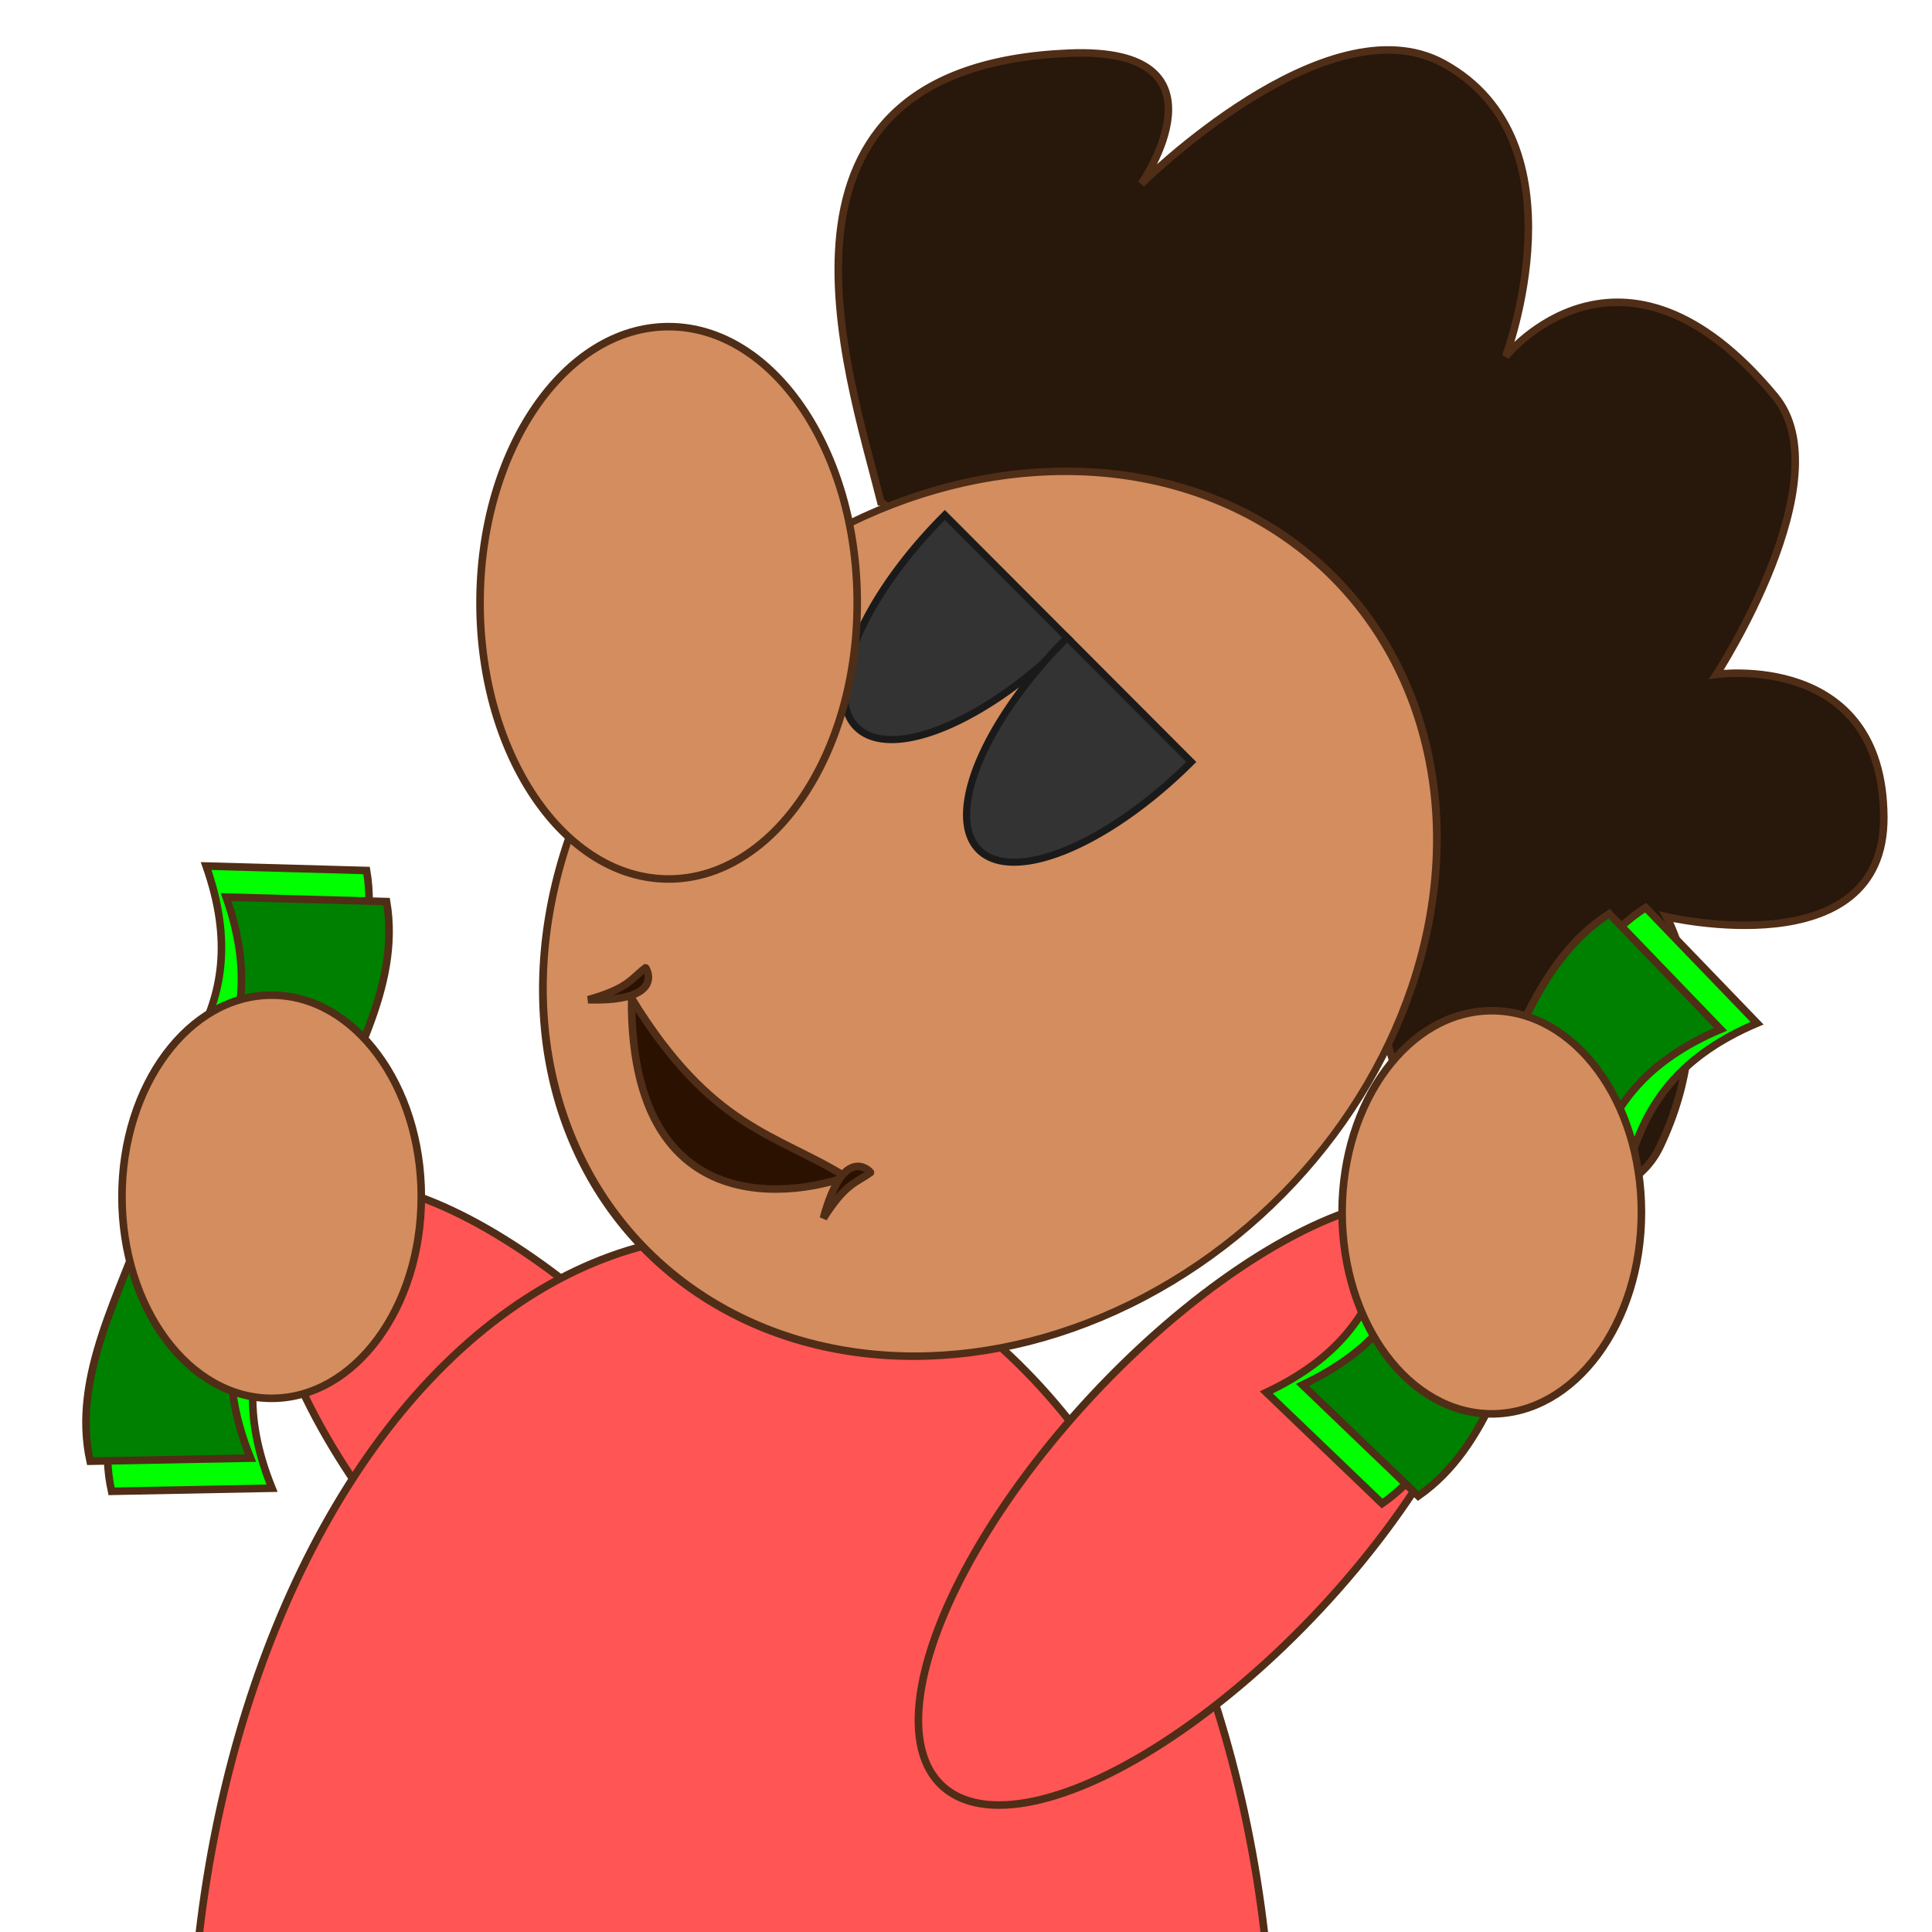 <?xml version="1.0" encoding="UTF-8"?>
<svg width="256" height="256" version="1.1" viewBox="0 0 67.733 67.733" xmlns="http://www.w3.org/2000/svg"><g stroke="#502d16"><g stroke-width=".265"><path d="m9.537 52.175c-1.063-2.626-0.738-4.485 0.026-6.102l-3.566-2.648c-0.99 2.944-2.745 5.865-2.086 8.858z" fill="#0f0"/><path d="m8.785 51.12c-1.063-2.626-0.738-4.485 0.026-6.102l-3.566-2.648c-0.99 2.944-2.745 5.865-2.086 8.858z" fill="#008000"/><path d="m7.227 30.362c0.939 2.673 0.527 4.515-0.313 6.094l3.438 2.813c1.127-2.894 3.017-5.73 2.5-8.75z" fill="#0f0"/><path d="m7.928 31.451c0.939 2.673 0.527 4.515-0.313 6.094l3.438 2.813c1.127-2.894 3.017-5.73 2.5-8.75z" fill="#008000"/></g><g><g stroke-width=".265"><ellipse transform="matrix(-.731 .682 .682 .731 0 0)" cx="21.254" cy="51.431" rx="5.475" ry="13.6" fill="#f55"/><ellipse transform="scale(-1,1)" cx="-9.523" cy="41.956" rx="5.247" ry="7.067" fill="#d38d5f"/><ellipse cx="25.658" cy="73.205" rx="18.985" ry="29.923" fill="#f55"/><path d="m30.879 17.593c-1.145-4.58-4.855-15.256 6.601-15.729 5.882-0.243 2.532 4.583 2.532 4.583s6.495-6.46 10.587-4.226c5.018 2.74 2.187 10.278 2.187 10.278s4.058-5.089 9.437 1.389c2.412 2.904-2.049 9.755-2.049 9.755s5.833-0.833 5.869 5c0.033 5.305-7.618 3.499-7.618 3.499s1.971 3.431-0.229 8.056c-1.188 2.497-5.027 2.043-7.135 0.694-2.611-1.669-2.319-6.562-4.373-9.306-4.218-5.633-15.808-13.993-15.808-13.993z" fill="#28170b"/></g><ellipse transform="matrix(1 0 -.169 .986 0 0)" cx="40.195" cy="32.489" rx="15.444" ry="15.732" fill="#d38d5f" stroke-width=".267"/></g><g fill="#2b1100" stroke-width=".265"><path d="m22.142 35.001c2.812 4.581 5.072 4.745 7.5 6.25-0.009 0.07-7.555 2.783-7.5-6.25z"/><path d="m20.621 35.049c1.435-0.403 1.518-0.753 2.012-1.119 0.021 0.002 0.734 1.196-2.012 1.119z"/><path d="m28.867 42.71c0.799-1.258 1.158-1.237 1.651-1.605 0.004-0.021-0.934-1.048-1.651 1.605z"/></g><g><ellipse transform="matrix(1 0 -.627 .779 0 0)" cx="52.29" cy="29.778" rx=".691" ry="2.579" fill="#28170b" stroke-width=".3"/><ellipse transform="matrix(1 0 -.627 .779 0 0)" cx="56.699" cy="32.563" rx=".691" ry="2.579" fill="#28170b" stroke-width=".3"/><ellipse transform="rotate(42.991)" cx="66.847" cy="9.674" rx="5.475" ry="13.6" fill="#f55" stroke-width=".265"/></g><g stroke-width=".265"><g><path d="m44.395 48.817c2.563-1.208 3.584-2.795 4.12-4.502l4.416 0.473c-1.269 2.835-1.961 6.172-4.475 7.924z" fill="#0f0"/><path d="m45.662 48.552c2.563-1.208 3.584-2.795 4.12-4.502l4.416 0.473c-1.269 2.835-1.961 6.172-4.475 7.924z" fill="#008000"/><path d="m49.723 52.448z" fill="none"/><path d="m61.599 35.871c-2.608 1.107-3.692 2.652-4.293 4.336l-4.394-0.646c1.38-2.783 2.202-6.09 4.783-7.742z" fill="#0f0"/><path d="m60.322 36.086c-2.608 1.107-3.692 2.652-4.293 4.336l-4.394-0.646c1.38-2.783 2.202-6.09 4.783-7.742z" fill="#008000"/></g><ellipse cx="52.299" cy="42.501" rx="5.247" ry="7.067" fill="#d38d5f"/></g><g fill="none" stroke-width=".265"><path d="m3.159 51.228z"/><path d="m59.125 33.23z"/><path d="m13.553 31.607z"/></g></g><g fill="#333" stroke="#1a1a1a" stroke-width=".25"><path transform="rotate(45.064)" d="m42.336-10.696a3.079 7.446 0 0 1-1.54 6.449 3.079 7.446 0 0 1-3.079-2e-7 3.079 7.446 0 0 1-1.54-6.449h3.079z"/><path transform="rotate(45.064)" d="m48.409-10.696a3.079 7.446 0 0 1-1.54 6.449 3.079 7.446 0 0 1-3.079-2e-7 3.079 7.446 0 0 1-1.54-6.449h3.079z"/></g><ellipse cx="23.441" cy="21.134" rx="6.612" ry="9.682" fill="#d38d5f" stroke="#502d16" stroke-width=".265"/></svg>
